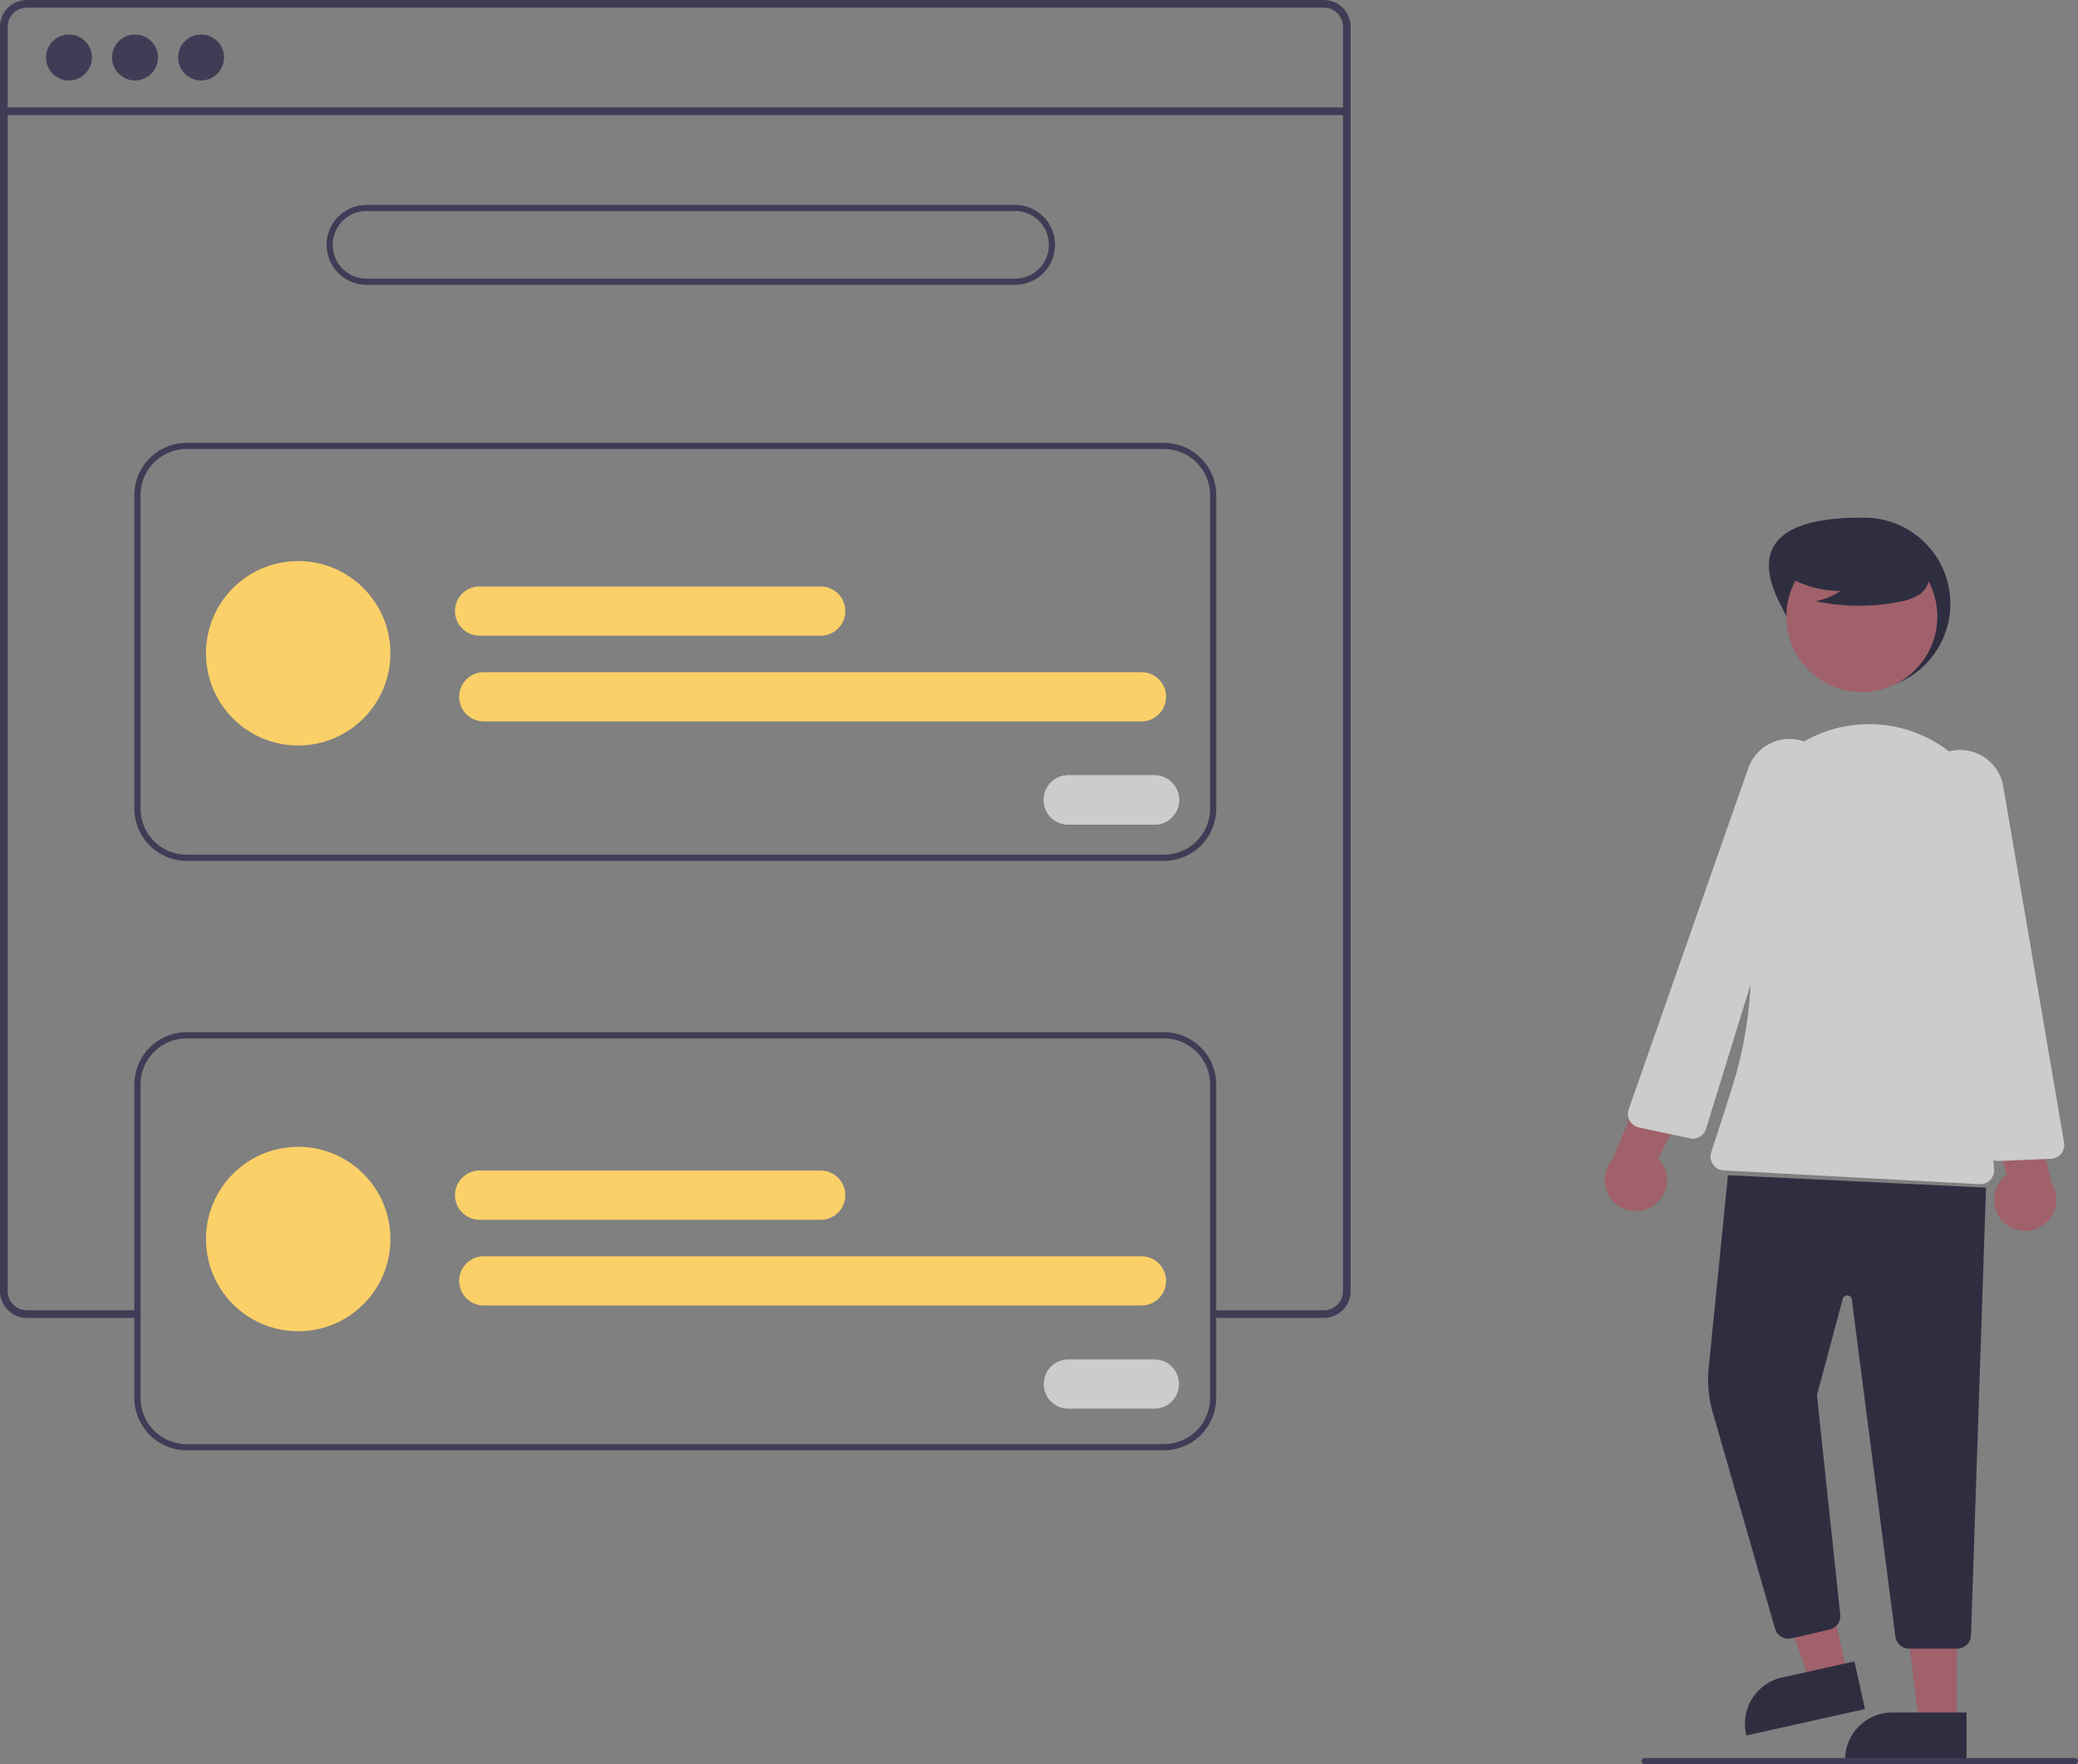 <svg id="undraw_Onboarding_re_6osc" xmlns="http://www.w3.org/2000/svg" width="478" height="405.767" viewBox="0 0 478 405.767">
  <rect x="0" y="0" width="478" height="405.767" fill="#808080" stroke="none"/>
  <path id="Path_3362" data-name="Path 3362" d="M829.63,354.329c4.957,9.745,8.863,19.8,19.8,19.8a19.8,19.8,0,0,0,0-39.591C838.315,334.395,820.4,336.191,829.63,354.329Z" transform="translate(-420.171 -215.468)" fill="#2f2e41"/>
  <path id="Path_3363" data-name="Path 3363" d="M572.143,513.875l-8.46,1.885-11.3-31.734,12.486-2.783Z" transform="translate(-147.125 -128.505)" fill="#a0616a"/>
  <path id="Path_3364" data-name="Path 3364" d="M846.887,705.65l-27.279,6.079-.077-.345a10.878,10.878,0,0,1,8.251-12.984h0l16.661-3.713Z" transform="translate(-417.883 -312.561)" fill="#2f2e41"/>
  <path id="Path_3365" data-name="Path 3365" d="M610.579,529.586h-8.668l-4.124-33.432H610.58Z" transform="translate(-160.428 -132.875)" fill="#a0616a"/>
  <path id="Path_3366" data-name="Path 3366" d="M879.787,722.546H851.84v-.353a10.878,10.878,0,0,1,10.878-10.878h17.07Z" transform="translate(-427.427 -317.432)" fill="#2f2e41"/>
  <path id="Path_3367" data-name="Path 3367" d="M864.58,645.407H853.518a3.194,3.194,0,0,1-3.152-2.751l-10.028-77.569a1.06,1.06,0,0,0-2.075-.13l-5.943,22.149,5.357,50.445a3.178,3.178,0,0,1-2.445,3.467l-8.775,2.025a3.2,3.2,0,0,1-3.75-2.143l-14.131-49.041a27.649,27.649,0,0,1-1.15-11.133l4.421-44.211.335.017,59.029,2.845L867.76,642.336a3.17,3.17,0,0,1-3.18,3.07Z" transform="translate(-414.372 -266.214)" fill="#2f2e41"/>
  <circle id="Ellipse_107" data-name="Ellipse 107" cx="17.364" cy="17.364" r="17.364" transform="translate(410.916 124.442)" fill="#a0616a"/>
  <path id="Path_3368" data-name="Path 3368" d="M870.124,503.45c-.057,0-.115,0-.172,0L811.1,500.281a3.18,3.18,0,0,1-2.857-4.151l4.658-14.464a93.576,93.576,0,0,0,2.472-47.988,29.95,29.95,0,0,1,5.32-24.14,29.506,29.506,0,0,1,21.323-11.769h0q.432-.034.868-.061a29.815,29.815,0,0,1,31.245,34.183l-4.1,27.553,3.272,40.568a3.181,3.181,0,0,1-3.17,3.437Z" transform="translate(-414.607 -231.088)" fill="#ccc"/>
  <path id="Path_3369" data-name="Path 3369" d="M788.759,538.623a7.109,7.109,0,0,0,1.11-10.845L801.2,505.2l-13.038,1.544L779.4,527.948a7.148,7.148,0,0,0,9.358,10.675Z" transform="translate(-408.427 -261.325)" fill="#a0616a"/>
  <path id="Path_3370" data-name="Path 3370" d="M900.665,543.161a7.109,7.109,0,0,1,.718-10.878l-7.4-24.156,12.6,3.7,5.1,22.372a7.148,7.148,0,0,1-11.01,8.961Z" transform="translate(-439.775 -262.056)" fill="#a0616a"/>
  <path id="Path_3371" data-name="Path 3371" d="M893.919,500.6a3.165,3.165,0,0,1-3.15-2.764l-5.888-44.415-9.393-34.708a10.03,10.03,0,0,1,9.436-12.647h0a10.07,10.07,0,0,1,10.134,8.34l13.995,81.972a3.182,3.182,0,0,1-3,3.714l-11.994.507Z" transform="translate(-434.254 -233.565)" fill="#ccc"/>
  <path id="Path_3372" data-name="Path 3372" d="M796.132,494.628a3.262,3.262,0,0,1-.677-.072l-11.74-2.5a3.181,3.181,0,0,1-2.339-4.163l27.5-78.48a10.085,10.085,0,0,1,11.385-6.529h0a10.031,10.031,0,0,1,7.19,14.047L812.369,449.62l-13.211,42.764A3.163,3.163,0,0,1,796.132,494.628Z" transform="translate(-406.728 -232.738)" fill="#ccc"/>
  <path id="Path_3373" data-name="Path 3373" d="M831.247,348.786a23.617,23.617,0,0,0,13.5,4.171,14.473,14.473,0,0,1-5.736,2.36,47.621,47.621,0,0,0,19.452.109,12.589,12.589,0,0,0,4.072-1.4,5.153,5.153,0,0,0,2.514-3.362c.427-2.438-1.473-4.653-3.447-6.146a25.428,25.428,0,0,0-21.368-4.27,11.7,11.7,0,0,0-6.329,3.576c-1.55,1.917-2.01,4.872-.533,6.846Z" transform="translate(-421.393 -217.05)" fill="#2f2e41"/>
  <path id="Path_3374" data-name="Path 3374" d="M576.88,171.875H278.529a6.17,6.17,0,0,0-6.165,6.165v290.8A6.17,6.17,0,0,0,278.529,475h26.159v-1.76H278.529a4.41,4.41,0,0,1-4.4-4.4V178.04a4.41,4.41,0,0,1,4.4-4.4H576.88a4.412,4.412,0,0,1,4.412,4.4v290.8a4.369,4.369,0,0,1-.728,2.418,4.557,4.557,0,0,1-1.668,1.5,4.373,4.373,0,0,1-2.015.488H550.721V475H576.88a6.159,6.159,0,0,0,4.687-2.163,1.374,1.374,0,0,0,.134-.17,5.764,5.764,0,0,0,.884-1.492,6.01,6.01,0,0,0,.467-2.34V178.04A6.172,6.172,0,0,0,576.88,171.875Z" transform="translate(-272.364 -171.875)" fill="#3f3d56"/>
  <rect id="Rectangle_1102" data-name="Rectangle 1102" width="308.924" height="1.762" transform="translate(0.878 24.712)" fill="#3f3d56"/>
  <circle id="Ellipse_108" data-name="Ellipse 108" cx="5.287" cy="5.287" r="5.287" transform="translate(10.571 7.934)" fill="#3f3d56"/>
  <circle id="Ellipse_109" data-name="Ellipse 109" cx="5.287" cy="5.287" r="5.287" transform="translate(25.772 7.934)" fill="#3f3d56"/>
  <circle id="Ellipse_110" data-name="Ellipse 110" cx="5.287" cy="5.287" r="5.287" transform="translate(40.973 7.934)" fill="#3f3d56"/>
  <path id="Path_3375" data-name="Path 3375" d="M531.955,256.913H382.78a9.191,9.191,0,1,1,0-18.382H531.955a9.191,9.191,0,0,1,0,18.382ZM382.78,239.945a7.777,7.777,0,1,0,0,15.554H531.955a7.777,7.777,0,0,0,0-15.554Z" transform="translate(-298.459 -191.406)" fill="#3f3d56"/>
  <path id="Path_3376" data-name="Path 3376" d="M552.93,406.276H328.107a12.032,12.032,0,0,1-12.019-12.019V322.144a12.032,12.032,0,0,1,12.019-12.019H552.93a12.032,12.032,0,0,1,12.019,12.019v72.113a12.032,12.032,0,0,1-12.019,12.019ZM328.107,311.539a10.617,10.617,0,0,0-10.6,10.6v72.113a10.617,10.617,0,0,0,10.6,10.6H552.93a10.617,10.617,0,0,0,10.6-10.6V322.144a10.617,10.617,0,0,0-10.6-10.6Z" transform="translate(-285.176 -208.27)" fill="#3f3d56"/>
  <path id="Path_3377" data-name="Path 3377" d="M498.921,367.937H420.445a5.656,5.656,0,0,1,0-11.312h78.476a5.656,5.656,0,0,1,0,11.312Z" transform="translate(-310.125 -221.733)" fill="#fcd068"/>
  <path id="Path_3378" data-name="Path 3378" d="M571.742,394.937h-151.3a5.656,5.656,0,1,1,0-11.312h151.3a5.656,5.656,0,0,1,0,11.312Z" transform="translate(-309.163 -229.019)" fill="#fcd068"/>
  <circle id="Ellipse_111" data-name="Ellipse 111" cx="21.21" cy="21.21" r="21.21" transform="translate(47.385 129.048)" fill="#fcd068"/>
  <path id="Path_3379" data-name="Path 3379" d="M626.229,427.437h-19.8a5.656,5.656,0,1,1,0-11.312h19.8a5.656,5.656,0,0,1,0,11.312Z" transform="translate(-360.679 -237.79)" fill="#fff"/>
  <path id="Path_3380" data-name="Path 3380" d="M626.229,427.437h-19.8a5.656,5.656,0,1,1,0-11.312h19.8a5.656,5.656,0,0,1,0,11.312Z" transform="translate(-360.679 -237.79)" fill="#ccc"/>
  <path id="Path_3381" data-name="Path 3381" d="M552.926,494.125H328.1a12.036,12.036,0,0,0-12.019,12.019v72.113A12.036,12.036,0,0,0,328.1,590.276H552.926a12.032,12.032,0,0,0,12.019-12.019V506.144A12.031,12.031,0,0,0,552.926,494.125Zm10.6,84.132a10.613,10.613,0,0,1-10.6,10.6H328.1a10.618,10.618,0,0,1-10.6-10.6V506.144a10.618,10.618,0,0,1,10.6-10.6H552.926a10.613,10.613,0,0,1,10.6,10.6Z" transform="translate(-285.174 -256.71)" fill="#3f3d56"/>
  <path id="Path_3382" data-name="Path 3382" d="M498.921,551.937H420.445a5.656,5.656,0,1,1,0-11.312h78.476a5.656,5.656,0,0,1,0,11.312Z" transform="translate(-310.125 -271.388)" fill="#fcd068"/>
  <path id="Path_3383" data-name="Path 3383" d="M571.742,578.937h-151.3a5.656,5.656,0,1,1,0-11.312h151.3a5.656,5.656,0,0,1,0,11.312Z" transform="translate(-309.163 -278.674)" fill="#fcd068"/>
  <circle id="Ellipse_112" data-name="Ellipse 112" cx="21.21" cy="21.21" r="21.21" transform="translate(47.385 263.77)" fill="#fcd068"/>
  <path id="Path_3384" data-name="Path 3384" d="M626.229,611.437h-19.8a5.656,5.656,0,0,1,0-11.312h19.8a5.656,5.656,0,0,1,0,11.312Z" transform="translate(-360.679 -287.445)" fill="#ccc"/>
  <path id="Path_3385" data-name="Path 3385" d="M885.322,727.539H786.343a.707.707,0,0,1,0-1.414h98.979a.707.707,0,0,1,0,1.414Z" transform="translate(-408.029 -321.772)" fill="#3f3d56"/>
</svg>
